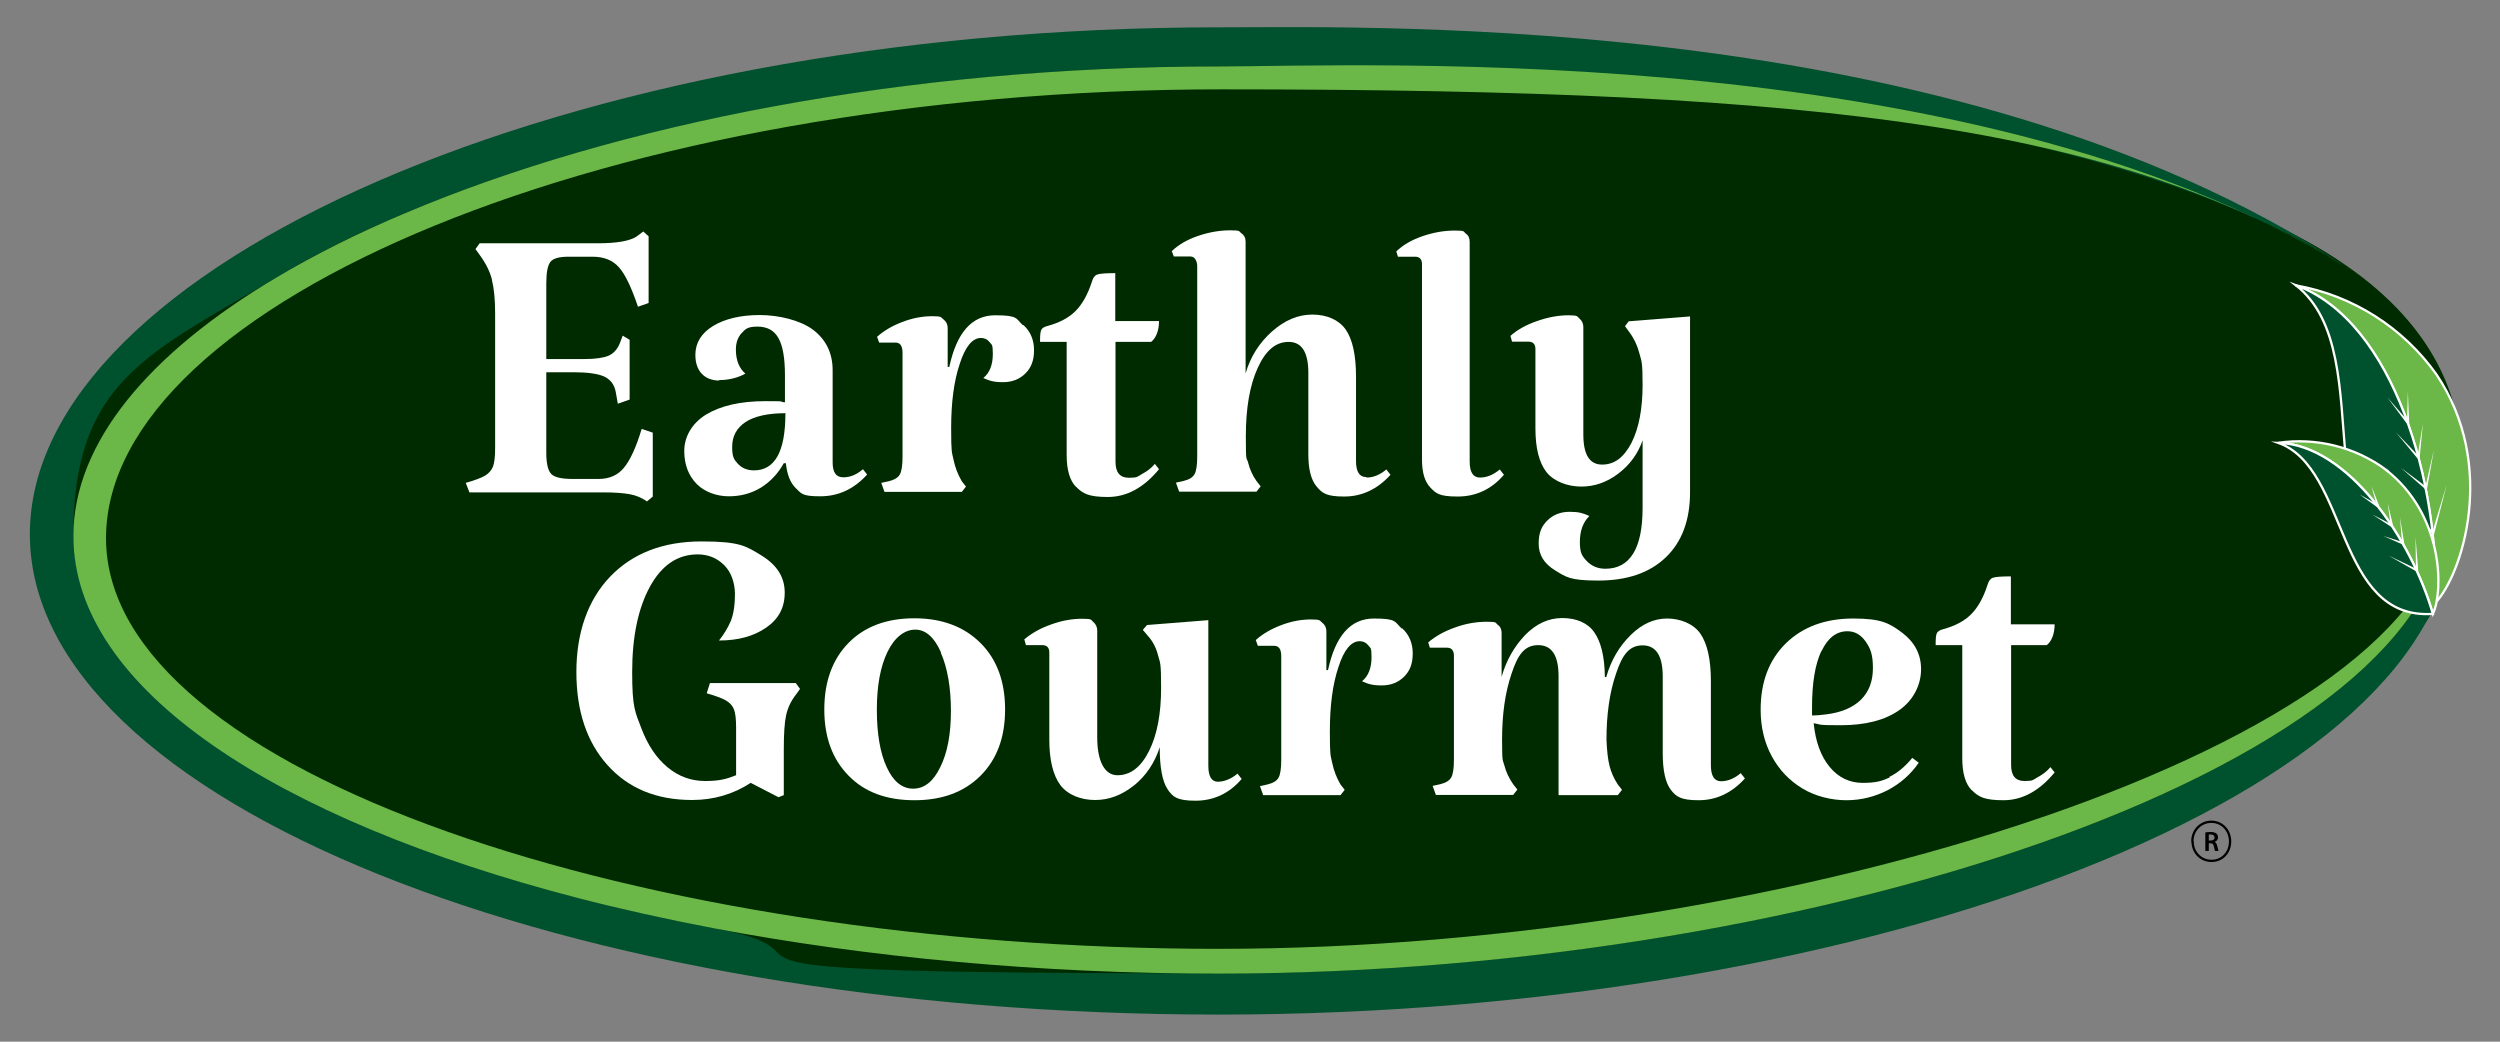 <?xml version="1.0" encoding="UTF-8"?>
<svg xmlns="http://www.w3.org/2000/svg" version="1.1" viewBox="0 0 1080 450">
  <rect x="0" y="0" width="1080" height="450" fill="#808080" stroke="none"/>
  <defs>
    <style>
      .cls-1, .cls-2, .cls-3 {
        fill: none;
      }

      .cls-4, .cls-5 {
        fill: #6bb748;
      }

      .cls-6 {
        fill: #002b00;
        fill-rule: evenodd;
      }

      .cls-2, .cls-7, .cls-5 {
        stroke: #fff;
        stroke-miterlimit: 10;
      }

      .cls-8, .cls-7 {
        fill: #00512d;
      }

      .cls-9 {
        fill: #fff;
      }

      .cls-3 {
        stroke: #000;
      }
    </style>
  </defs>
  <!-- Generator: Adobe Illustrator 28.6.0, SVG Export Plug-In . SVG Version: 1.2.0 Build 709)  -->
  <g>
    <g id="Capa_1">
      <g>
        <path class="cls-6" d="M983.2,97.5C831.2,25.8,602.5,21.2,534.5,21.2c-283.3,0-513,90.7-513,205.7,0,115,229.7,208.3,513,208.3,283.3,0,523.4-113.3,525-200.1.2-13.3,30.3-87.4-76.3-137.7Z"/>
        <g>
          <path class="cls-9" d="M212.5,120.7c-.9-3.5-2.7-7.1-5.3-10.6l-1.8-2.5,1.8-2.5h50.9c8.4,0,14.1-1,17-3l2.8-2.1,2.3,2.1v28.8l-4.6,1.6c-2.8-8.3-5.5-14-8.2-17-2.7-3.1-6.5-4.6-11.4-4.6h-10.4c-4,0-6.6.7-7.8,2.2-1.2,1.5-1.8,4.6-1.8,9.3v32.7h16.6c4.6,0,8-.5,10.2-1.4,2.2-.9,3.9-2.8,5-5.5l1.2-3.2,3,1.8v25.8l-5.1,1.8-.9-5.1c-.6-3.2-2.3-5.4-5.1-6.7-2.8-1.2-7.2-1.8-13.4-1.8h-11.5v34.8c0,4.6.7,7.6,2.1,9.1,1.4,1.5,4.5,2.2,9.2,2.2h11.3c4.6,0,8.3-1.6,10.9-4.8,2.7-3.2,5.3-8.8,7.7-16.8l4.8,1.6v27.6l-2.5,2.1c-2.2-1.5-4.6-2.6-7.4-3.1-2.8-.5-6.6-.8-11.5-.8h-57.8l-1.6-4.1c3.8-1.1,6.6-2.1,8.3-3.1,1.7-1,2.8-2.3,3.5-4,.6-1.7.9-4.3.9-7.8v-58.3c0-6.1-.5-11-1.4-14.5Z"/>
          <path class="cls-9" d="M310.8,164.4c-3.2,0-5.8-1-7.6-2.9-1.8-1.9-2.8-4.6-2.8-8.2,0-5.2,2.6-9.4,7.7-12.5,5.1-3.1,11.9-4.7,20.1-4.7s17.5,2.2,23.1,6.4c5.6,4.3,8.4,10.1,8.4,17.5v39.8c0,4.3,1.5,6.4,4.6,6.4s5.8-1.2,8.5-3.5l1.8,2.3c-5.7,6.3-12.4,9.4-20.3,9.4s-8.1-1.2-10.5-3.5c-2.4-2.3-3.8-5.9-4.3-10.8h-.9c-2.5,4.5-5.7,7.9-9.8,10.5-4.1,2.5-8.7,3.8-13.9,3.8s-10.5-1.8-14-5.4c-3.5-3.6-5.3-8.3-5.3-14.2s3.1-11.8,9.4-15.7c6.3-3.8,14.8-5.8,25.6-5.8s4.8.2,8.5.5v-11.5c0-7.5-.9-12.9-2.8-16.2-1.8-3.3-4.8-5-9-5s-5.2.9-6.9,2.8c-1.7,1.8-2.5,4.2-2.5,7.1,0,4.6,1.4,8.1,4.1,10.4-3.2,1.8-7.1,2.8-11.5,2.8ZM339.4,178.5c-7.7,0-13.4,1.3-17.3,3.8-3.8,2.5-5.8,6.1-5.8,10.7s.8,5.5,2.5,7.4c1.7,1.8,4,2.8,6.9,2.8,9.1,0,13.6-8.2,13.6-24.6Z"/>
          <path class="cls-9" d="M442.1,140.4c3.1,2.8,4.6,6.5,4.6,10.9s-1.2,7.5-3.7,10c-2.5,2.5-5.7,3.8-9.7,3.8s-5.9-.6-8.5-1.8c2.8-2.3,4.1-5.8,4.1-10.4s-.5-3.8-1.4-5.1c-.9-1.2-2.2-1.8-3.7-1.8-3.7,0-6.8,3.7-9.2,11.2-2.5,7.4-3.7,16.7-3.7,27.7s.3,10.2,1,13.6c.7,3.4,1.9,6.5,3.6,9.4l1.8,2.3-1.8,2.3h-33.4l-1.4-3.9,3.2-.7c2.5-.6,4.1-1.6,4.8-2.9.8-1.3,1.2-3.9,1.2-7.7v-44.9c0-2.9-1-4.4-3-4.4h-7.1l-.9-2.5c2.9-2.6,6.6-4.8,10.9-6.4,4.4-1.7,8.7-2.5,13-2.5s3.6.5,4.8,1.4c1.2.9,1.8,2.2,1.8,3.7v16.8h.7c3.2-14.9,9.8-22.3,19.8-22.3s8.9,1.4,12,4.3Z"/>
          <path class="cls-9" d="M464.9,210.4c-2.8-2.8-4.1-7.5-4.1-13.9v-48.8h-11.5c0-2.6.1-4.3.5-5.1.3-.8,1.2-1.4,2.8-1.8,5.1-1.4,9.1-3.5,12-6.4,2.9-2.9,5.3-7.1,7.1-12.7.5-1.7,1.2-2.7,2.3-3.1,1.1-.4,3.7-.6,7.8-.6v20.7h18.9c0,2-.3,3.8-.9,5.4-.6,1.6-1.5,2.8-2.5,3.6h-15.4v51.8c0,4.6,1.9,6.9,5.8,6.9s3.6-.5,5.6-1.6c2.1-1.1,4-2.5,5.6-4.4l1.8,2.3c-6.6,8-14,12-22.1,12s-10.8-1.4-13.6-4.3Z"/>
          <path class="cls-9" d="M590.4,206.3c2.9,0,5.8-1.2,8.5-3.5l1.8,2.3c-5.7,6.3-12.4,9.4-20,9.4s-9.5-1.4-11.9-4.3c-2.4-2.8-3.6-7.5-3.6-13.9v-35.2c0-8.9-2.8-13.4-8.5-13.4s-10,3.8-13.4,11.3c-3.4,7.5-5.1,17.3-5.1,29.5s.3,8.6,1,11.4c.7,2.8,1.9,5.5,3.6,7.9l1.8,2.3-1.8,2.3h-33.4l-1.4-3.9,3.2-.7c2.5-.6,4.1-1.6,4.8-2.9.8-1.3,1.2-3.9,1.2-7.7v-82.2c0-1.2-.3-2.2-.8-3-.5-.8-1.3-1.2-2.2-1.2h-7.1l-.9-2.3c2.9-2.8,6.7-5,11.4-6.6,4.7-1.6,9.3-2.4,13.9-2.4s3.6.4,4.8,1.3c1.2.8,1.8,2,1.8,3.6v56.9c2.1-7.2,5.9-13.2,11.4-18.1,5.4-4.8,11.2-7.3,17.4-7.3s11.4,2.2,14.4,6.4c3,4.3,4.5,11.1,4.5,20.5v36.4c0,4.6,1.5,6.9,4.4,6.9Z"/>
          <path class="cls-9" d="M639.4,206.3c2.9,0,5.8-1.2,8.5-3.5l1.8,2.3c-5.4,6.3-12.1,9.4-20,9.4s-9.3-1.3-11.7-3.8c-2.5-2.5-3.7-6.6-3.7-12.1v-84.5c0-2.1-1-3.2-3-3.2h-7.4l-.7-2.3c2.9-2.8,6.7-5,11.4-6.6,4.7-1.6,9.3-2.4,13.9-2.4s3.6.4,4.7,1.3c1.2.8,1.7,2,1.7,3.6v94.9c0,4.6,1.5,6.9,4.4,6.9Z"/>
          <path class="cls-9" d="M730.1,136.6v76c0,12.1-3.5,21.5-10.5,28.2-7,6.7-16.7,10-29.1,10s-13.9-1.5-18.7-4.4c-4.8-2.9-7.1-6.8-7.1-11.5s1.2-7.5,3.7-10c2.5-2.5,5.7-3.8,9.7-3.8s5.8.6,8.5,1.8c-2.8,2.8-4.1,6.5-4.1,11.3s1,6.1,3.1,8.3c2.1,2.1,4.7,3.2,7.9,3.2,10.7,0,16.1-8.8,16.1-26.3v-29.2c-2,5.8-5.5,10.6-10.5,14.4-5,3.8-10.3,5.6-16,5.6s-11.7-2.1-15-6.2c-3.2-4.1-4.8-10.4-4.8-18.9v-34.3c0-2.1-1-3.2-3-3.2h-7.1l-.7-2.5c2.9-2.6,6.8-4.8,11.5-6.4,4.8-1.7,9.3-2.5,13.6-2.5s3.6.5,4.7,1.4,1.7,2.2,1.7,3.7v46.5c0,8.6,2.7,12.9,8.1,12.9s9.4-3.1,12.7-9.4c3.2-6.3,4.8-14.7,4.8-25.1s-.5-10.1-1.4-13.6c-.9-3.5-2.4-6.6-4.4-9.2l-1.8-2.5,1.6-2.1,26.5-2.1Z"/>
          <path class="cls-9" d="M345.7,297.5l-1.8,2.5c-2.2,2.8-3.6,5.8-4.3,9-.7,3.2-1,8.1-1,14.7v19.8l-2.3.9-12-6.2c-7.5,4.9-16,7.4-25.3,7.4-15.4,0-27.5-5-36.5-15-9-10-13.5-23.4-13.5-40.3s4.9-31.1,14.6-41.2c9.7-10.1,22.9-15.2,39.5-15.2s19.2,2,25.9,6.1c6.7,4.1,10,9.4,10,16s-2.7,11.5-8.1,15.2c-5.4,3.7-12.1,5.5-20.3,5.5,2.1-2.6,3.8-5.4,5.1-8.4,1.2-3,1.8-6.9,1.8-11.6s-1.5-9.4-4.6-12.5c-3.1-3.1-6.9-4.7-11.5-4.7-8.6,0-15.5,4.6-20.6,13.9-5.1,9.3-7.7,21.6-7.7,37s1.3,17.2,4,24.3c2.7,7.1,6.4,12.7,11.2,16.7,4.8,4,10.2,6,16.3,6s9.1-.8,13.4-2.5v-20.7c0-3.5-.3-6.1-.9-7.7-.6-1.6-1.8-2.9-3.5-3.9-1.7-1-4.5-2-8.3-3.1l1.4-4.4h37.1l1.8,2.5Z"/>
          <path class="cls-9" d="M366.6,277.7c7-7.1,16.5-10.6,28.4-10.6s21.5,3.6,28.6,10.7c7.1,7.1,10.6,16.7,10.6,28.7s-3.5,21.5-10.6,28.6c-7.1,7.1-16.6,10.6-28.6,10.6s-21.5-3.5-28.4-10.6c-7-7.1-10.5-16.6-10.5-28.6s3.5-21.7,10.5-28.8ZM406.5,281.8c-2.9-6.5-6.6-9.8-11.1-9.8s-8.9,3.2-12,9.6c-3.1,6.4-4.6,14.7-4.6,25s1.4,18.7,4.3,24.9c2.8,6.1,6.6,9.2,11.4,9.2s8.7-3.1,11.7-9.3c3.1-6.2,4.6-14.3,4.6-24.3s-1.5-18.7-4.4-25.2Z"/>
          <path class="cls-9" d="M490,339.2c-5.3,4.3-10.9,6.4-16.9,6.4s-11.7-2.1-15-6.4c-3.2-4.3-4.8-10.9-4.8-19.8v-37.5c0-2.1-1-3.2-3-3.2h-7.1l-.7-2.5c3.1-2.6,6.9-4.8,11.5-6.4,4.6-1.7,9.1-2.5,13.6-2.5s3.6.5,4.7,1.4,1.7,2.2,1.7,3.7v46.1c0,5.2.8,9.3,2.3,12.1,1.5,2.8,3.7,4.3,6.4,4.3,5.7,0,10.2-3.5,13.7-10.5,3.5-7,5.2-16.1,5.2-27.3s-.4-10.6-1.3-13.9c-.8-3.3-2.3-6.2-4.5-8.6l-2.1-2.5,1.8-2.1,26.5-2.1v62.9c0,4.6,1.4,6.9,4.1,6.9s5.8-1.2,8.5-3.5l1.8,2.3c-5.4,6.3-12.1,9.4-20,9.4s-9.9-1.7-12.1-5.1c-2.2-3.4-3.3-9.4-3.3-18-2.2,6.8-5.9,12.3-11.2,16.6Z"/>
          <path class="cls-9" d="M605.7,271.4c3.1,2.8,4.6,6.5,4.6,10.9s-1.2,7.5-3.7,10c-2.5,2.5-5.7,3.8-9.7,3.8s-5.9-.6-8.5-1.8c2.8-2.3,4.1-5.8,4.1-10.4s-.5-3.8-1.4-5.1c-.9-1.2-2.2-1.8-3.7-1.8-3.7,0-6.8,3.7-9.2,11.2-2.5,7.4-3.7,16.7-3.7,27.7s.3,10.2,1,13.6c.7,3.4,1.9,6.5,3.6,9.4l1.8,2.3-1.8,2.3h-33.4l-1.4-3.9,3.2-.7c2.5-.6,4.1-1.6,4.8-2.9.8-1.3,1.2-3.9,1.2-7.7v-44.9c0-2.9-1-4.4-3-4.4h-7.1l-.9-2.5c2.9-2.6,6.6-4.8,10.9-6.4,4.4-1.7,8.7-2.5,13-2.5s3.6.5,4.8,1.4c1.2.9,1.8,2.2,1.8,3.7v16.8h.7c3.2-14.9,9.8-22.3,19.8-22.3s8.9,1.4,12,4.3Z"/>
          <path class="cls-9" d="M693.4,292.5h.5c2.1-7.4,5.7-13.4,10.6-18.2,4.9-4.8,10.1-7.1,15.7-7.1s11.4,2.2,14.4,6.6c3,4.4,4.5,11.2,4.5,20.4v36.4c0,4.6,1.5,6.9,4.4,6.9s5.8-1.2,8.5-3.5l1.8,2.3c-5.7,6.3-12.4,9.4-20,9.4s-9.7-1.5-12-4.5c-2.3-3-3.5-8.3-3.5-15.8v-33.2c0-8.9-2.9-13.4-8.7-13.4s-8.8,4.1-11.5,12.3c-2.8,8.2-4.1,17.7-4.1,28.4.2,4.8.6,8.5,1.3,11.3.7,2.8,1.9,5.5,3.6,8.1l1.8,2.3-1.8,2.3h-25.6v-51.4c0-8.9-2.9-13.4-8.8-13.4s-8.8,4.1-11.5,12.3c-2.8,8.2-4.1,17.7-4.1,28.4s.3,8.5,1,11.3c.7,2.8,2,5.5,3.8,8.1l1.8,2.3-1.8,2.3h-33.4l-1.4-3.9,3.2-.7c2.5-.6,4.1-1.6,4.8-2.9.8-1.3,1.2-3.9,1.2-7.7v-44.9c0-2.3-1-3.5-3-3.5h-7.4l-.7-2.3c3.1-2.6,6.9-4.8,11.5-6.4,4.6-1.7,9.2-2.5,13.8-2.5s3.6.4,4.7,1.3c1.2.8,1.7,2,1.7,3.6v18.9c2-7.1,5.4-13,10.1-18,4.8-4.9,10.1-7.4,16.1-7.4s10.9,2,13.8,6.1c2.9,4.1,4.5,10.5,4.6,19.2Z"/>
          <path class="cls-9" d="M816.2,335.6c3.4-1.6,6.7-4.3,9.9-8.2l2.8,2.1c-3.5,5.1-8,9-13.5,11.9-5.5,2.8-11.4,4.3-17.8,4.3s-13.4-1.7-19-5.1c-5.6-3.4-10-8-13.2-13.9-3.2-5.9-4.8-12.6-4.8-20.1,0-12,3.6-21.5,10.9-28.7,7.3-7.1,17-10.7,29.1-10.7s15.6,2,21.1,6.1c5.4,4.1,8.2,9.3,8.2,15.8s-3.1,13.2-9.3,17.6c-6.2,4.4-14.7,6.6-25.4,6.6s-8.2-.3-11.7-.9c.8,8,3.1,14.3,6.9,18.9,3.8,4.6,8.6,6.9,14.3,6.9s8.4-.8,11.7-2.4ZM786.8,281.3c-2.7,5.8-4,13.8-4,24.1v3.7c1.7,0,3.8-.2,6.2-.5,6.4-.8,11.4-2.9,14.9-6.3,3.5-3.5,5.2-8,5.2-13.7s-1-8.4-3.1-11.4c-2.1-3-4.7-4.5-7.9-4.5-4.8,0-8.5,2.9-11.2,8.6Z"/>
          <path class="cls-9" d="M851.8,341.4c-2.8-2.8-4.1-7.5-4.1-13.9v-48.8h-11.5c0-2.6.1-4.3.5-5.1.3-.8,1.2-1.4,2.8-1.8,5.1-1.4,9.1-3.5,12-6.4,2.9-2.9,5.3-7.1,7.1-12.7.5-1.7,1.2-2.7,2.3-3.1,1.1-.4,3.7-.6,7.8-.6v20.7h18.9c0,2-.3,3.8-.9,5.4-.6,1.6-1.5,2.8-2.5,3.6h-15.4v51.8c0,4.6,1.9,6.9,5.8,6.9s3.6-.5,5.6-1.6c2.1-1.1,4-2.5,5.6-4.4l1.8,2.3c-6.6,8-14,12-22.1,12s-10.8-1.4-13.6-4.3Z"/>
        </g>
        <g>
          <path class="cls-1" d="M119.1,120c16.7-9.9,35.4-19.2,55.8-27.9-20.7,8.6-39.4,17.9-55.8,27.9Z"/>
          <path class="cls-1" d="M308.3,400.9c-20.5-3.9-40.3-8.3-59.2-13.2,18.8,4.9,38.6,9.3,59.2,13.2Z"/>
          <path class="cls-8" d="M1057,220.8c0,.2,0,.4,0-.1,0,107.2-266.4,199.8-530.3,199.8s-151.8-7-218.4-19.6c-20.6-3.9-40.3-8.3-59.2-13.2C119.7,354.2,31.7,297,31.7,230.8s32.7-78.2,87.5-110.8c16.4-10,35.1-19.3,55.8-27.9,91.1-38.5,217.3-63.3,351.7-63.4,141.8,0,382.5,14,493.5,91C854,4.5,594.6,11.8,526.7,11.8,243.3,11.8,12.9,115.7,12.9,230.8s230.4,207.5,513.7,207.5,532.9-97,532.9-212-2.4-4.2-2.6-5.5Z"/>
          <path class="cls-4" d="M1057,220.8c0-.3,0-.8,0-.1,0,.5,0,.4,0,.1Z"/>
          <path class="cls-4" d="M526.4,28.7c-134.5,0-260.3,24.8-351.4,63.4-20.5,8.6-39.2,18-55.8,27.9-54.8,32.6-87.5,71.3-87.5,111.6,0,66.2,88,122.6,217.4,156.2,18.9,4.9,38.7,9.3,59.2,13.2,66.6,12.6,140.9,19.6,218.1,19.6,263.9,0,530.6-92.6,530.6-199.8-4.6,100-283.2,189.1-530.6,189.1S45.8,334.1,45.8,232.5,263.9,38.6,527.7,38.6s392.5,16.1,492.5,81.1C860.5,15.9,589.7,28.7,526.4,28.7Z"/>
        </g>
        <path class="cls-2" d="M989.2,125.8"/>
        <g>
          <g>
            <g>
              <path class="cls-5" d="M1052.5,161.7c-14.3-20.1-36.1-34.1-60.7-38.4,42.7,15.6,62.2,86.8,60.2,137.2,11.5-11.9,27.1-59.3.5-98.8Z"/>
              <path class="cls-7" d="M991.8,123.2c38.6,30.2-1.4,121.2,60.2,137.2,2.1-50.4-17.5-121.6-60.2-137.2Z"/>
            </g>
            <g>
              <line class="cls-4" x1="1051" y1="230.7" x2="1057" y2="209.3"/>
              <polygon class="cls-9" points="1050.5 230.6 1057 209.3 1051.5 230.9 1050.5 230.6"/>
            </g>
            <g>
              <line class="cls-4" x1="1050.6" y1="229.9" x2="1036.5" y2="215.3"/>
              <polygon class="cls-9" points="1050.3 230.2 1036.5 215.3 1051 229.6 1050.3 230.2"/>
            </g>
            <g>
              <line class="cls-4" x1="1048" y1="211.5" x2="1051.5" y2="194.1"/>
              <polygon class="cls-9" points="1047.5 211.4 1051.5 194.1 1048.4 211.6 1047.5 211.4"/>
            </g>
            <g>
              <line class="cls-4" x1="1048" y1="210.8" x2="1037.2" y2="202.1"/>
              <polygon class="cls-9" points="1047.6 211.2 1037.2 202.1 1048.3 210.4 1047.6 211.2"/>
            </g>
            <g>
              <line class="cls-4" x1="1044.8" y1="197.6" x2="1046.7" y2="182.9"/>
              <polygon class="cls-9" points="1044.3 197.6 1046.7 182.9 1045.3 197.7 1044.3 197.6"/>
            </g>
            <g>
              <line class="cls-4" x1="1044.7" y1="197.6" x2="1035" y2="186.7"/>
              <polygon class="cls-9" points="1044.3 198 1035 186.7 1045.1 197.3 1044.3 198"/>
            </g>
          </g>
          <g>
            <line class="cls-4" x1="1040.3" y1="183.1" x2="1040.2" y2="169.2"/>
            <polygon class="cls-9" points="1039.8 183.1 1040.2 169.2 1040.8 183.1 1039.8 183.1"/>
          </g>
          <g>
            <line class="cls-4" x1="1040" y1="182.5" x2="1031.3" y2="171.6"/>
            <polygon class="cls-9" points="1039.6 182.8 1031.3 171.6 1040.4 182.1 1039.6 182.8"/>
          </g>
        </g>
        <g>
          <g>
            <g>
              <path class="cls-5" d="M1030.6,202.8c-13.3-9.7-30-13.9-46.4-11.5,30.2.9,57.5,41.7,66.8,73.9,4.7-9.9,4.6-43.1-20.5-62.4Z"/>
              <path class="cls-7" d="M984.2,191.3c30.7,10.9,24.6,76.8,66.8,73.9-9.3-32.2-36.6-73-66.8-73.9Z"/>
            </g>
            <g>
              <line class="cls-4" x1="1044.2" y1="246.7" x2="1043.5" y2="231.9"/>
              <polygon class="cls-9" points="1043.7 246.7 1043.5 231.9 1044.7 246.7 1043.7 246.7"/>
            </g>
            <g>
              <line class="cls-4" x1="1043.8" y1="246.2" x2="1031.8" y2="240"/>
              <polygon class="cls-9" points="1043.6 246.7 1031.8 240 1044 245.8 1043.6 246.7"/>
            </g>
            <g>
              <line class="cls-4" x1="1038.2" y1="235.2" x2="1036.8" y2="223.5"/>
              <polygon class="cls-9" points="1037.7 235.2 1036.8 223.5 1038.7 235.1 1037.7 235.2"/>
            </g>
            <g>
              <line class="cls-4" x1="1038.1" y1="234.7" x2="1029.5" y2="231.5"/>
              <polygon class="cls-9" points="1037.9 235.2 1029.5 231.5 1038.3 234.3 1037.9 235.2"/>
            </g>
            <g>
              <line class="cls-4" x1="1033.3" y1="227.1" x2="1031.5" y2="217.4"/>
              <polygon class="cls-9" points="1032.8 227.2 1031.5 217.4 1033.8 227 1032.8 227.2"/>
            </g>
            <g>
              <line class="cls-4" x1="1033.3" y1="227.1" x2="1024.9" y2="222.3"/>
              <polygon class="cls-9" points="1033 227.6 1024.9 222.3 1033.5 226.7 1033 227.6"/>
            </g>
          </g>
          <g>
            <line class="cls-4" x1="1027.4" y1="218.9" x2="1024.5" y2="210.1"/>
            <polygon class="cls-9" points="1026.9 219 1024.5 210.1 1027.9 218.7 1026.9 219"/>
          </g>
          <g>
            <line class="cls-4" x1="1027.1" y1="218.6" x2="1019.3" y2="213.6"/>
            <polygon class="cls-9" points="1026.8 219 1019.3 213.6 1027.4 218.1 1026.8 219"/>
          </g>
        </g>
      </g>
      <g>
        <path class="cls-3" d="M947.2,363.5c0,4.7,3.5,8.4,8.2,8.4s8-3.7,8-8.4-3.4-8.5-8.1-8.5-8.2,3.8-8.2,8.4Z"/>
        <path d="M952.8,359.6c.6-.1,1.4-.2,2.2-.2s1.9.2,2.5.7c.4.4.7.9.7,1.6,0,1-.7,1.8-1.5,2h0c.6.3.9.8,1.1,1.6.3,1,.5,1.9.6,2.3h-1.5c-.1-.2-.3-.9-.5-1.9-.2-1.1-.6-1.4-1.5-1.4h-.7v3.3h-1.5v-8ZM954.2,363.1h.9c1,0,1.6-.5,1.6-1.3s-.6-1.3-1.6-1.3c-.5,0-.8,0-.9,0v2.6Z"/>
      </g>
    </g>
  </g>
</svg>
